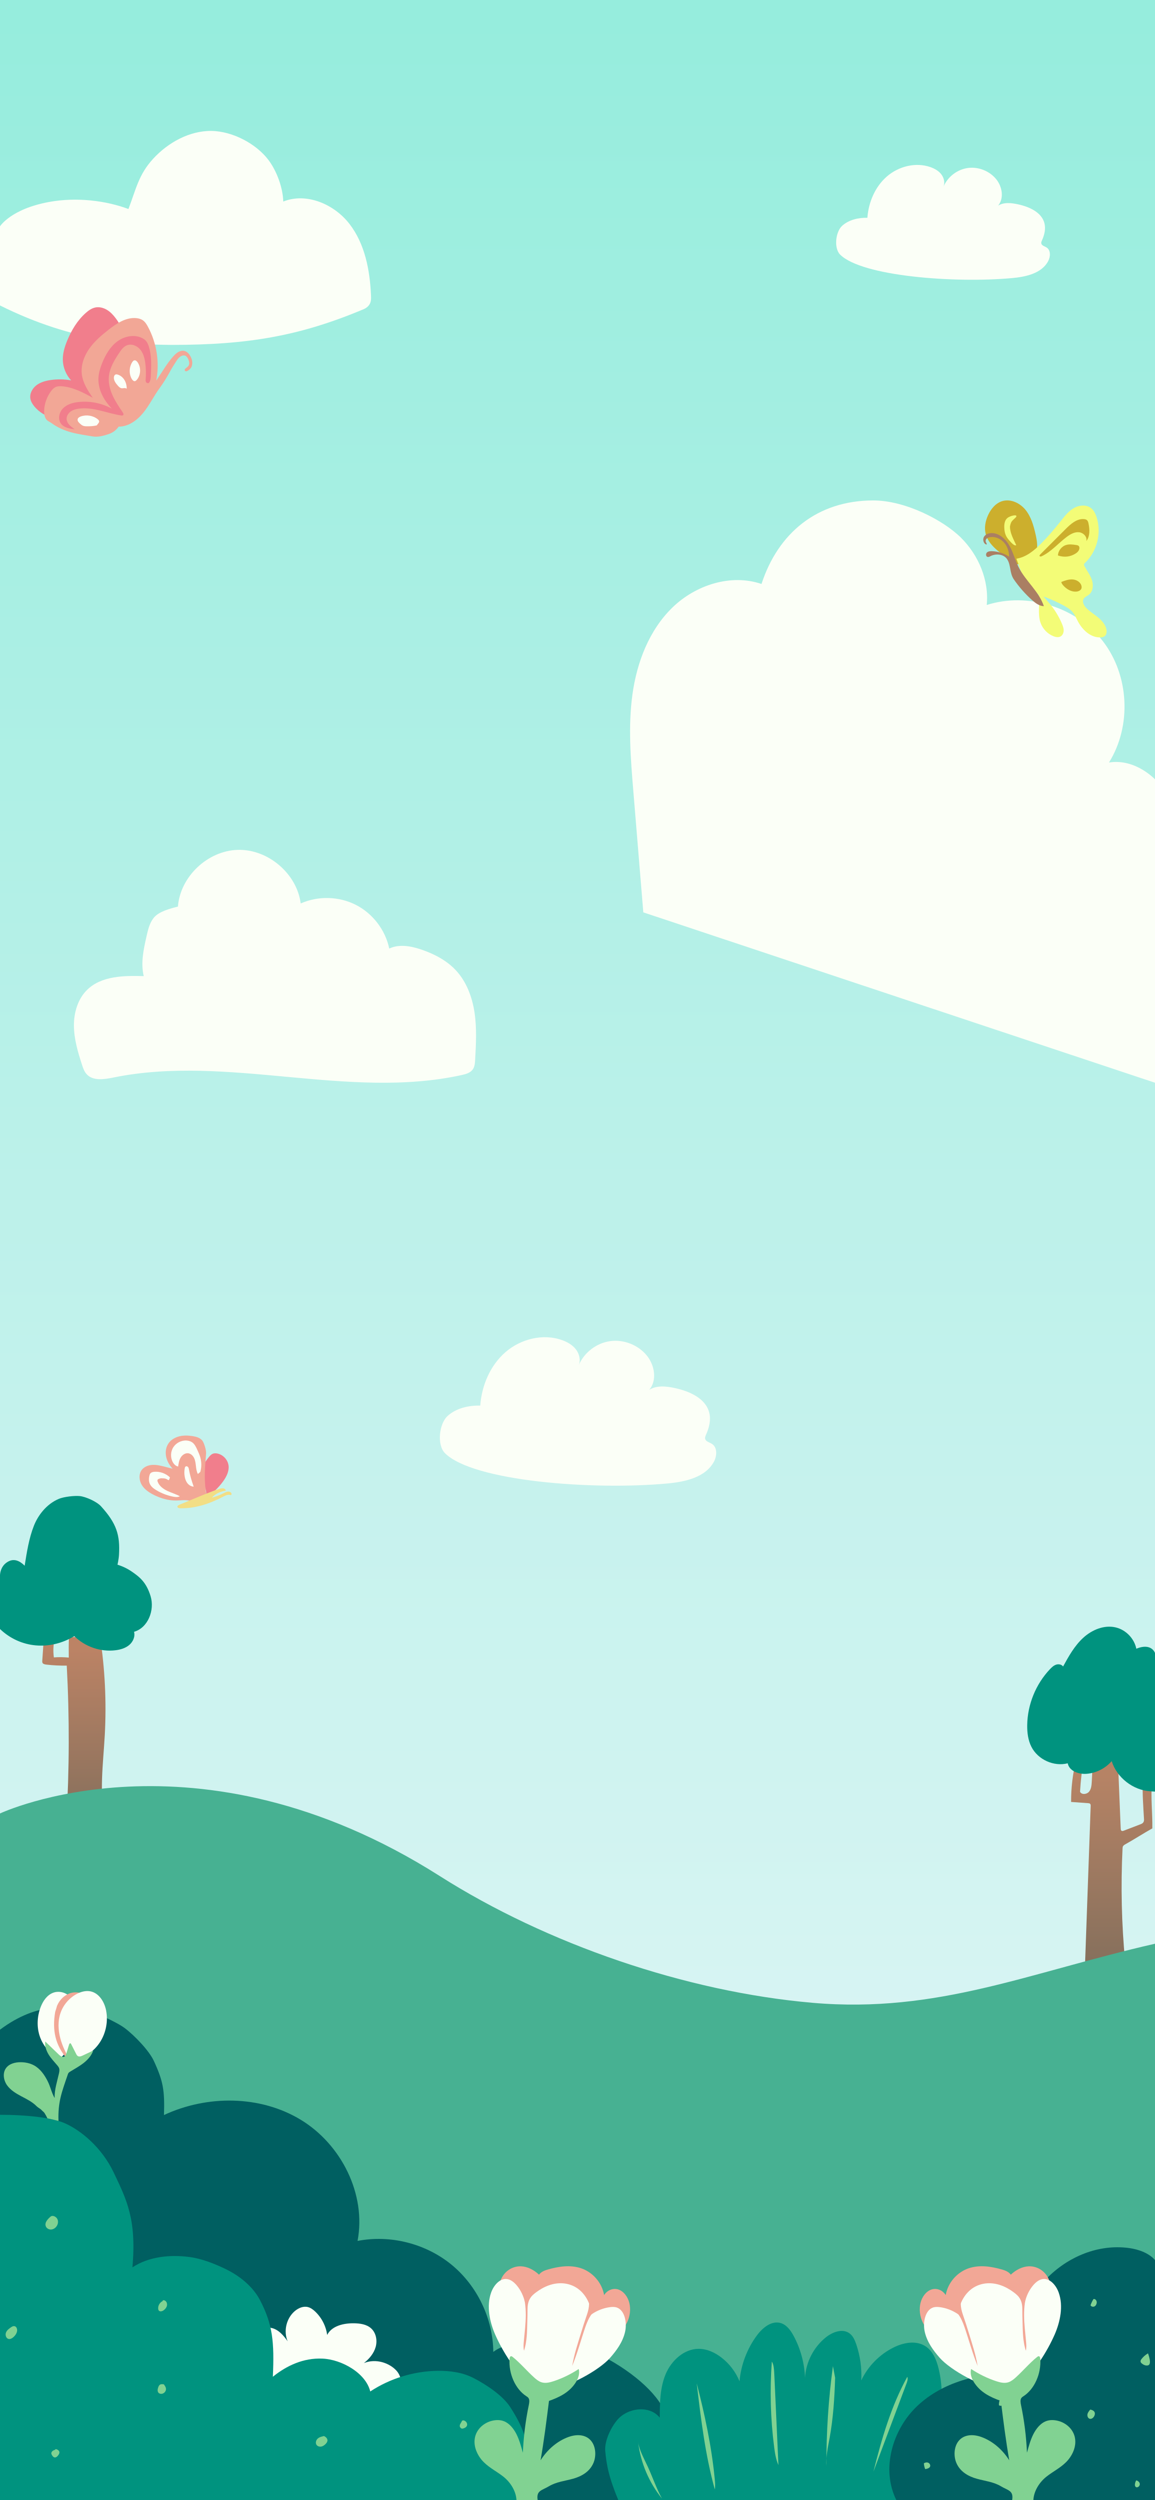 <?xml version="1.0" encoding="utf-8"?>
<!-- Generator: Adobe Adobe Illustrator 24.2.0, SVG Export Plug-In . SVG Version: 6.00 Build 0)  -->
<svg version="1.1" xmlns="http://www.w3.org/2000/svg" xmlns:xlink="http://www.w3.org/1999/xlink" x="0px" y="0px"
	 viewBox="0 0 390 844" style="enable-background:new 0 0 390 844;" xml:space="preserve">
<rect x="0" y="0" width="390" height="844" fill="#333333" stroke="none"/>
<style type="text/css">
	.st0{fill:url(#SVGID_1_);}
	.st1{fill:url(#SVGID_2_);}
	.st2{fill:url(#SVGID_3_);}
	.st3{fill:#00937F;}
	.st4{fill:#47B192;}
	.st5{fill:#005F61;}
	.st6{fill:#FBFFF7;}
	.st7{fill:#81D292;}
	.st8{fill:#F2A796;}
	.st9{fill:#F17E8C;}
	.st10{fill:#CCAF2D;}
	.st11{fill:#F3FC77;}
	.st12{fill:#AA7F63;}
	.st13{fill:#F2DE85;}
</style>
<g id="Layer_8">
	<linearGradient id="SVGID_1_" gradientUnits="userSpaceOnUse" x1="195" y1="6.404" x2="195" y2="885.779">
		<stop  offset="0" style="stop-color:#96EDDD"/>
		<stop  offset="0.871" style="stop-color:#E0F5F6"/>
		<stop  offset="1" style="stop-color:#EBF6FA"/>
	</linearGradient>
	<rect class="st0" width="390" height="844"/>
</g>
<g id="Layer_9">
	<g id="Layer_12">
		<linearGradient id="SVGID_2_" gradientUnits="userSpaceOnUse" x1="24.942" y1="556.319" x2="24.942" y2="625.58">
			<stop  offset="0" style="stop-color:#BC8365"/>
			<stop  offset="0.57" style="stop-color:#98765F"/>
			<stop  offset="1" style="stop-color:#7A6B5A"/>
		</linearGradient>
		<path class="st1" d="M33.73,552.18c1.71,11.14,2.26,22.35,1.65,33.53c-0.54,9.79-1.96,19.64,0.12,29.36
			c-4.27-0.67-8.77-0.76-13.1-0.28c1.03-17.5,1.08-35.02,0.14-52.51c-2.25,0.04-4.51-0.07-6.72-0.32c-0.45-0.05-0.93-0.12-1.23-0.34
			c-0.34-0.24-0.34-0.6-0.32-0.92c0.19-2.79,0.38-5.57,0.57-8.36c1.24-0.25,2.56-0.33,3.85-0.24c-0.66,2.44-0.83,4.94-0.51,7.41
			c1.67-0.12,3.37-0.1,5.04,0.06c-0.03-2.29-0.05-4.57,0.07-6.86"/>
		<linearGradient id="SVGID_3_" gradientUnits="userSpaceOnUse" x1="375.36" y1="599.525" x2="375.36" y2="678.784">
			<stop  offset="0" style="stop-color:#B68365"/>
			<stop  offset="1" style="stop-color:#7A6B5A"/>
		</linearGradient>
		<path class="st2" d="M363.48,593.65c0.82-0.23,1.7-0.27,2.54-0.12c-0.67,3.75-1.12,7.55-1.33,11.36c0.56,1.05,2.26,0.88,3.03-0.03
			c0.77-0.91,0.86-2.19,0.93-3.38c0.16-3.02,0.31-6.04,0.47-9.06c2.75-0.18,5.5-0.35,8.26-0.53c0.35,8.47,0.69,16.94,1.04,25.41
			c0.01,0.28,0.05,0.61,0.29,0.75c0.23,0.14,0.52,0.05,0.77-0.05c1.84-0.71,3.69-1.41,5.53-2.12c0.4-0.15,0.83-0.33,1.06-0.69
			c0.19-0.3,0.24-0.66,0.22-1.01c-0.23-4.28-0.59-8.51-0.41-12.76c1.16,0.29,1.91,0.5,3.1,0.33c-0.46,5.2,0.2,10.26,0.12,15.48
			c-3.2,1.79-5.91,3.58-9.11,5.37c-0.32,0.18-0.66,0.38-0.82,0.71c-0.1,0.21-0.12,0.46-0.13,0.69c-0.62,12.73-0.33,25.51,0.88,38.21
			c-4.51,0.28-9.02,0.56-13.54,0.83c0.63-17.78,1.27-35.55,1.9-53.33c0.01-0.27,0.01-0.58-0.18-0.77c-0.17-0.18-0.44-0.2-0.69-0.22
			c-1.91-0.14-3.83-0.28-5.74-0.41C361.66,603.57,362.18,598.83,363.48,593.65z"/>
		<path class="st3" d="M0,549.93c6.89,6.59,16.94,7.34,25.1,2.4c3.59,3.58,8.86,5.39,13.89,4.77c1.66-0.2,3.35-0.69,4.63-1.76
			s2.08-2.85,1.64-4.47c4.73-1.36,7.02-7.31,5.59-12.02c-1.44-4.7-3.68-6.5-6.55-8.44c-2.32-1.57-4.63-2.19-4.63-2.19
			s0.42-1.75,0.51-3.4c0.37-6.61-0.78-10.51-6.09-16.34c-1.4-1.54-5.09-3.22-7.16-3.43c-1.8-0.18-5.37,0.23-7.04,0.93
			c-4.27,1.79-7.09,5.67-8.43,9.06c-1.7,4.31-2.4,8.95-3.13,13.52c-1.79-1.79-3.53-2.29-5.13-1.61c-3.67,1.57-3.21,5.78-3.21,5.78
			S0,542.45,0,549.93z"/>
		<path class="st3" d="M390,558.03c0,0-1.16-3.56-6.31-1.45c-0.7-3.47-3.55-6.41-7-7.2c-3.87-0.9-7.98,0.82-10.91,3.5
			s-4.91,6.22-6.82,9.71c-0.48-0.72-1.52-0.9-2.34-0.63s-1.48,0.89-2.08,1.52c-4.8,5.06-7.6,11.96-7.69,18.94
			c-0.03,2.49,0.29,5.04,1.41,7.26c2.19,4.34,7.57,6.78,12.27,5.58c0.5,2.6,3.68,3.75,6.33,3.55c3.25-0.24,6.38-1.82,8.51-4.28
			c1.78,5.59,7.21,9.83,13.07,10.18c1.53,0.09,1.56,0.11,1.56,0.11v-6.28v-4.89v-9.71v-12.5V558.03z"/>
	</g>
	<path class="st4" d="M0,612.2c0,0,66.13-31.19,148.44,21.09c36.21,23,83.23,39.13,125.97,42.83c42.25,3.66,73-10.24,115.59-19.95
		c0.85,36.43,0,109.75,0,109.75V844H103.85H0"/>
</g>
<g id="Layer_10">
	<path class="st5" d="M0,685.19c13.04-9.75,23.22-7.54,28.1-6.77c3.42,0.54,11.41,4.23,14.16,6.34c3.38,2.59,8.13,7.59,9.69,10.98
		c3.15,6.84,3.68,9.88,3.42,18.26c14.53-6.77,32.44-6.72,46.15,1.58c13.71,8.3,22.22,25.16,19.21,40.92
		c11.04-2.14,22.98,0.87,31.69,7.99c8.71,7.12,14.04,18.22,14.15,29.48c6.31-4.92,22.92-4.64,30.34-1.62
		c11.97,4.87,22.21,12.64,26.35,19.5c8.73,14.48,4.92,32.15,4.92,32.15H0"/>
	<path class="st6" d="M83.67,801.4c-2.76-2.62-2.5-7.25-0.67-10.59c1.77-3.21,5.41-5.86,8.94-4.87c2.24,0.63,3.86,2.54,5.19,4.45
		c-1.47-3.44-0.44-7.78,2.4-10.2c1.22-1.03,2.85-1.75,4.41-1.37c0.94,0.23,1.75,0.83,2.45,1.49c2.21,2.08,3.68,4.93,4.08,7.93
		c1.57-3.08,5.55-3.98,9.01-3.94c2.06,0.03,4.26,0.32,5.8,1.69c1.71,1.52,2.18,4.11,1.57,6.3c-0.62,2.2-2.17,4.03-3.97,5.44
		c4.15-1.64,8.58,0,10.91,2.48c1.7,1.8,2.25,4.87,1.43,8.15c-0.29,1.14-1.43,1.83-2.49,2.33c-3.03,1.42-7.92,5.23-11.25,4.85"/>
	<path class="st3" d="M0,713.92c9.15,0,17.57,0.99,21.74,2.79c5.66,2.44,12.67,8.35,16.62,16.63c4.43,9.3,7.8,15.92,6.35,32.09
		c5.51-3.64,12.64-4.36,19.19-3.51c4.12,0.53,8.5,2.24,12.24,4.05c5.93,2.87,9.72,6.85,11.59,10.4c4.37,8.3,4.93,14.28,4.4,25.99
		c4.6-3.73,10.31-6.42,16.76-6.13c6.45,0.29,14.6,4.82,16.13,11.09c6.71-4.41,14.69-6.85,22.71-6.97c4.2-0.06,8.49,0.53,12.22,2.46
		c4.14,2.14,9.77,5.83,12.3,9.74c7.83,12.07,7.04,18.49,3.1,31.5h-21.22H0"/>
	<path class="st3" d="M208.85,844.17c-3.19-7.64-4.08-12.03-4.48-16.79c-0.28-3.36,1.92-7.99,4.16-10.56
		c3.56-4.08,10.88-4.9,14.24-0.66c0.03-4.96,0.08-10.08,1.99-14.66c1.91-4.58,6.17-8.55,11.13-8.57c2.86-0.01,5.6,1.27,7.84,3.04
		c2.63,2.06,4.71,4.82,5.98,7.91c0.49-5.58,2.56-11.02,5.9-15.52c1.91-2.57,4.91-5.03,7.98-4.14c2.03,0.59,3.39,2.48,4.39,4.34
		c2.34,4.35,3.67,9.24,3.84,14.18c0.29-5.29,2.93-10.42,7.08-13.72c2.26-1.8,5.6-3.03,7.93-1.33c1.18,0.86,1.8,2.27,2.27,3.65
		c1.35,3.93,1.94,8.12,1.71,12.27c2.27-4.82,6.22-8.83,11-11.18c3.33-1.64,7.52-2.41,10.65-0.4c2.51,1.61,3.74,4.6,4.45,7.49
		c1.64,6.6,1.37,13.66-0.76,20.11c2.19-2.92,5.39-5.06,8.92-5.98c1.93-0.5,4.99-0.54,6.39,0.89c0.91,0.94,1.97,3.06,2.07,4.37
		c0.47,6.06-0.35,9.56-3.73,14.62c-3.44,5.15-4.12,6.38-10.04,10.64"/>
	<path class="st5" d="M302.67,844c-5.21-10.42-1.37-23.85,7.11-31.83s20.63-11.13,32.28-10.96c-0.4-10.3,2.41-20.87,8.73-29.01
		s16.29-13.61,26.6-13.56c10.31,0.04,12.98,4.85,12.98,4.85v40.49v16.44V844"/>
	<path class="st7" d="M17.06,748.31c-0.97,0.83-2.05,2.01-1.61,3.22c0.26,0.72,1.06,1.17,1.83,1.12s1.46-0.53,1.88-1.17
		c0.47-0.73,0.59-1.71,0.16-2.46C18.89,748.27,17.74,747.72,17.06,748.31z"/>
	<path class="st7" d="M18.63,826.98c-0.32,0.12-0.64,0.24-0.9,0.45c-0.26,0.22-0.45,0.55-0.39,0.89c0.02,0.15,0.09,0.28,0.16,0.41
		c0.23,0.42,0.57,0.86,1.05,0.87c0.41,0.01,0.75-0.31,1.01-0.62c0.17-0.21,0.34-0.43,0.43-0.69c0.09-0.26,0.11-0.55-0.02-0.8
		c-0.09-0.17-0.24-0.31-0.4-0.42C19.18,826.81,18.7,826.67,18.63,826.98z"/>
	<path class="st7" d="M55.42,804.94c-0.47-0.09-1-0.18-1.41,0.09c-0.29,0.19-0.45,0.53-0.57,0.85c-0.23,0.62-0.36,1.39,0.08,1.88
		c0.29,0.32,0.77,0.42,1.19,0.34c0.77-0.15,1.4-0.91,1.34-1.69C56,805.62,55.23,804.94,55.42,804.94z"/>
	<path class="st7" d="M54.88,776.83c-0.92,0.45-1.53,1.48-1.47,2.51c0.01,0.24,0.07,0.49,0.23,0.68c0.39,0.45,1.14,0.24,1.62-0.11
		c0.47-0.34,0.88-0.81,1.06-1.36c0.18-0.56,0.09-1.22-0.3-1.65S54.91,776.33,54.88,776.83z"/>
	<path class="st7" d="M109.35,822.4c-0.76,0.13-1.54,0.34-2.1,0.86s-0.81,1.45-0.37,2.09c0.34,0.49,1.01,0.68,1.6,0.57
		c0.59-0.11,1.1-0.49,1.51-0.92c0.29-0.3,0.55-0.67,0.58-1.09c0.04-0.52-0.3-1-0.73-1.29C109.4,822.32,108.89,822.19,109.35,822.4z"
		/>
	<path class="st7" d="M155.91,817.41c-0.13,0.33-0.35,0.61-0.51,0.92s-0.24,0.7-0.07,1.01c0.05,0.09,0.11,0.17,0.18,0.24
		c0.1,0.1,0.21,0.2,0.34,0.25c0.2,0.07,0.42,0.03,0.62-0.03c0.51-0.15,1.03-0.46,1.21-0.96c0.17-0.49-0.04-1.06-0.44-1.4
		C156.84,817.09,156.12,816.86,155.91,817.41z"/>
	<path class="st7" d="M3.83,785.58c-0.73,0.49-1.49,1.04-1.81,1.86c-0.32,0.82,0.02,1.96,0.88,2.15c0.6,0.13,1.2-0.22,1.65-0.63
		c0.66-0.6,1.21-1.4,1.24-2.29C5.82,785.77,5.11,784.72,3.83,785.58z"/>
	<path class="st7" d="M215.47,824.39c0.82,6.95,3.65,13.66,8.06,19.1c-1.9-3.46-3.16-7.23-4.81-10.81
		C217.4,829.83,215.84,827.09,215.47,824.39z"/>
	<path class="st7" d="M235.25,804.56c1.43,12.04,2.87,24.14,6.11,35.83c0.2-1.13,0.1-2.3-0.01-3.45
		C240.29,825.9,237.95,814.99,235.25,804.56z"/>
	<path class="st7" d="M260.62,797.24c-0.71,9.61-0.45,19.28,0.78,28.84c0.27,2.08,0.59,4.19,1.45,6.11
		c-0.46-10.04-0.92-20.08-1.37-30.13C261.39,800.1,261.29,798.13,260.62,797.24z"/>
	<path class="st7" d="M281.25,798.77c-1.52,11.2-2.26,22.5-2.2,33.8c-0.24-3.22,0.51-6.42,1.09-9.6c1.21-6.69,1.65-13.49,1.85-20.28
		"/>
	<path class="st7" d="M306.36,802.37c-5.49,9.96-8.67,21-11.44,32.03c3.69-9.84,7.39-19.68,11.08-29.52
		C306.34,804,306.67,803.12,306.36,802.37z"/>
	<path class="st7" d="M312.4,833.53c-0.25-0.62-0.4-1.28-0.45-1.94c0.41-0.29,0.96-0.41,1.43-0.23s0.81,0.7,0.71,1.19
		C313.99,833.05,313.38,833.39,312.4,833.53z"/>
	<path class="st7" d="M337.84,809.58c-0.39,0.73-0.58,1.56-0.54,2.39c0.43,0.32,1.08,0.19,1.45-0.19c0.38-0.38,0.51-0.94,0.49-1.47
		c-0.02-0.36-0.11-0.74-0.37-1S338.17,808.96,337.84,809.58z"/>
	<path class="st7" d="M346.17,837.54c0.07,0.38,0.11,0.76,0.11,1.14c0,0.16-0.01,0.34-0.1,0.47c-0.1,0.15-0.28,0.22-0.46,0.24
		c-0.62,0.08-1.26-0.43-1.3-1.06C344.37,837.71,344.93,837.11,346.17,837.54z"/>
	<path class="st7" d="M368.15,813.42c-0.41,0.48-0.84,0.99-0.96,1.61c-0.12,0.62,0.18,1.38,0.8,1.52c0.53,0.12,1.07-0.25,1.37-0.71
		c0.26-0.39,0.41-0.88,0.3-1.34C369.56,814.05,369.15,813.65,368.15,813.42z"/>
	<path class="st7" d="M369.25,776.1c-0.43,0.66-0.77,1.38-1.02,2.12c0.22,0.46,0.85,0.62,1.31,0.4c0.46-0.22,0.73-0.72,0.78-1.23
		C370.39,776.78,369.98,776.02,369.25,776.1z"/>
	<path class="st7" d="M387.65,794.45c-0.85,0.48-1.6,1.14-2.2,1.91c-0.2,0.26-0.38,0.56-0.33,0.88c0.04,0.27,0.24,0.48,0.45,0.65
		c0.54,0.44,1.23,0.76,1.92,0.65C388.18,798.43,388.81,797.8,387.65,794.45z"/>
	<path class="st7" d="M384.49,837.85c-0.18-0.28-0.5-0.48-0.84-0.5c-0.22,0.37-0.36,0.78-0.42,1.21c-0.03,0.22-0.03,0.44,0.04,0.65
		c0.07,0.21,0.23,0.39,0.44,0.45c0.12,0.03,0.25,0.02,0.37-0.01c0.51-0.14,0.87-0.7,0.77-1.22
		C384.76,837.9,384.23,837.5,384.49,837.85z"/>
</g>
<g id="Layer_15">
	<path class="st6" d="M20.43,695.03c-3.2-1.3-5.73-4.08-6.91-7.34s-1.03-6.93,0.22-10.16c0.78-2.02,2.11-3.98,4.12-4.78
		c2.25-0.89,5.07,0.02,6.36,2.06c0.74,1.17,0.99,2.57,1.12,3.95c0.32,3.43-0.03,6.92-1.02,10.21c-0.34,1.13-0.77,2.26-1.48,3.21
		S21.09,693.88,20.43,695.03z"/>
	<path class="st8" d="M23.97,694.06c-0.44-0.43-0.63,1.66-1.31,0.97c-4.01-4.65-5.08-9.62-4.02-15.87c0.21-0.63,0.41-1.27,0.63-2.05
		c0.86-2.07,2.65-3.8,4.82-4.35s4.69,0.2,6.03,2c1.31,1.75,1.38,4.11,1.39,6.3c0,0-0.08,0.4-0.21,1.33
		c-0.23,1.8-0.67,3.56-1.47,5.62c-0.41,1.19-0.91,2.34-1.66,3.71C27.65,693.36,25.77,690.89,23.97,694.06z"/>
	<path class="st6" d="M23.81,695.91c-1.42-2.5-2.73-5.09-3.46-7.87s-0.86-5.78,0.08-8.49c0.93-2.7,2.9-5.03,5.42-6.39
		c1.44-0.78,3.13-1.24,4.73-0.91c2.89,0.6,4.7,3.59,5.26,6.49c0.69,3.61-0.05,7.48-2.02,10.58
		C31.84,692.43,28.64,694.74,23.81,695.91z"/>
	<path class="st7" d="M19.75,716c-0.22-6.39,1.08-9.63,3.14-15.68c0.06-0.19,0.13-0.38,0.25-0.53c0.14-0.18,0.34-0.31,0.53-0.43
		c1.53-0.94,3.13-1.8,4.55-2.91c1.42-1.11,2.67-2.51,3.26-4.21c-1.18,0.56-2.36,1.12-3.54,1.67c-0.52,0.25-1.14,0.49-1.64,0.2
		c-0.3-0.17-0.47-0.49-0.62-0.8c-0.55-1.08-1.1-2.16-1.65-3.24c-0.06-0.12-0.13-0.25-0.26-0.28c-0.23-0.06-0.38,0.22-0.45,0.44
		c-0.3,0.99-0.6,1.97-0.9,2.96c-0.13,0.43-0.29,0.89-0.69,1.1c-0.63,0.33-1.35-0.2-1.86-0.69c-1.53-1.47-3.06-2.94-4.58-4.41
		c-0.21,1.51,0.32,3.05,1.11,4.36c0.8,1.31,1.86,2.42,2.85,3.58c0.3,0.35,0.6,0.71,0.73,1.14c0.17,0.58,0.03,1.2-0.1,1.79
		c-0.64,2.87-1.49,5.27-1.44,8.21c-1.14-2.06-1.35-3.75-2.42-5.84s-2.51-4.11-4.58-5.22c-1.38-0.74-2.96-1.04-4.52-1.04
		c-1.83,0-3.82,0.51-4.89,1.99c-1.21,1.66-0.85,4.08,0.33,5.76s3.01,2.78,4.82,3.74s3.7,1.88,5.15,3.34
		c0.42,0.42,0.84,0.63,1.32,0.98c0.34,0.25,0.67,0.69,1.02,0.94c0.47,0.34,1.33,2.2,1.33,2.2S17.25,715.35,19.75,716z"/>
</g>
<g id="Layer_14">
	<path class="st8" d="M168.78,775.31c-0.78-2.49-0.18-5.45,1.3-7.41c1.48-1.96,3.73-2.92,5.91-2.83c2.18,0.1,4.29,1.2,6.02,2.82
		c0.77-1.04,1.96-1.45,3.08-1.77c3.66-1.04,7.53-1.6,11.16-0.38s6.95,4.57,7.74,9.04c1.1-1.75,3.14-2.47,4.89-1.85
		s3.12,2.43,3.63,4.55c0.51,2.12,0.2,4.47-0.7,6.38c-0.68,1.44-1.68,2.67-2.91,3.38c-1.27,0.74-2.71,0.92-4.12,1.02
		c-9.07,0.64-18.13-1.43-26.92-4.2C174.99,783.16,170.99,782.37,168.78,775.31z"/>
	<path class="st6" d="M178.71,804.19c-4.52-3.12-9.05-10.48-11.5-16.06c-1.9-4.35-2.99-9.66-1.38-14.18
		c0.93-2.62,3.05-4.89,5.38-4.57c1.27,0.17,2.4,1.08,3.31,2.17c1.31,1.57,2.27,3.57,2.75,5.73c2.35-2.57,5.06-4.73,8.09-5.8
		c3.03-1.07,6.41-0.97,9.22,0.77c2.81,1.74,4.95,5.24,5.1,9.07c1.95-1.35,4.14-2.2,6.37-2.47c0.78-0.09,1.58-0.12,2.33,0.17
		c2.57,0.97,3.41,5.09,2.67,8.24c-0.8,3.43-2.86,6.21-4.99,8.65c-3.77,4.32-14.4,10.06-19.57,10.32"/>
	<path class="st7" d="M174.39,844c-0.15-3.17-2.14-6.09-4.32-7.84s-4.66-2.94-6.69-4.94c-2.03-1.99-3.62-5.16-3.03-8.25
		c0.59-3.07,3.13-5.07,5.66-5.72c1.4-0.36,2.89-0.41,4.25,0.15c1.76,0.73,3.16,2.42,4.14,4.35c0.97,1.93,1.56,4.1,2.15,6.25
		c0.24-5.43,0.91-10.84,2.01-16.11c0.16-0.78,0.31-1.69-0.1-2.33c-0.2-0.31-0.5-0.48-0.78-0.67c-3.64-2.37-5.95-7.5-5.63-12.51
		c0.02-0.36,0.1-0.79,0.38-0.92c0.24-0.11,0.5,0.06,0.72,0.24c2.54,2.04,4.73,4.67,7.18,6.88c0.73,0.66,1.51,1.29,2.38,1.6
		c1.39,0.49,2.88,0.12,4.28-0.34c2.92-0.97,5.75-2.35,8.42-4.1c0.42,1.49-0.14,3.14-0.92,4.4c-2.14,3.48-5.69,5.16-9.12,6.37
		c-0.84,6.71-1.68,13.42-2.84,20.05c2.36-3.72,5.69-6.51,9.38-7.86c2.68-0.98,5.98-1.02,7.86,1.51c1.43,1.92,1.59,4.98,0.6,7.28
		c-1.3,3.01-4.14,4.53-6.87,5.29s-5.59,1.03-8.11,2.52c-2.51,1.5-4.39,1.43-3.83,4.77L174.39,844z"/>
	<path class="st8" d="M203.83,778.66c-1.62,0.17-3.04,1.22-4.02,2.52s-1.62,2.83-2.15,4.36c-1.48,4.29-2.68,8.86-4.45,13.17
		c0.66-3.94,1.81-7.28,2.92-10.94c0.62-2.03,1.2-3.88,2.12-6.56c0.75-2.18,1.03-4.71-0.08-6.73"/>
	<path class="st8" d="M176.17,773.12c1.05,2.71,1.38,5.65,1.36,8.55c-0.02,2.9-0.38,5.79-0.65,8.68c-0.1,1.07-0.19,2.17,0.06,3.22
		c0.28-0.87,0.49-1.76,0.64-2.66c0.49-2.94,0.42-5.93,0.52-8.91c0.1-2.97-0.39-5.27,2.09-7.52c0.75-0.69,0.42-3.07,1.31-3.58
		c0-0.01,0.25-0.02,0.25-0.03"/>
</g>
<g id="Layer_14_copy">
	<path class="st8" d="M354.54,775.31c0.78-2.49,0.18-5.45-1.3-7.41c-1.48-1.96-3.73-2.92-5.91-2.83c-2.18,0.1-4.29,1.2-6.02,2.82
		c-0.77-1.04-1.96-1.45-3.08-1.77c-3.66-1.04-7.53-1.6-11.16-0.38c-3.62,1.23-6.95,4.57-7.74,9.04c-1.1-1.75-3.14-2.47-4.89-1.85
		c-1.74,0.61-3.12,2.43-3.63,4.55s-0.2,4.47,0.7,6.38c0.68,1.44,1.68,2.67,2.91,3.38c1.27,0.74,2.71,0.92,4.12,1.02
		c9.07,0.64,18.13-1.43,26.92-4.2C348.33,783.16,352.33,782.37,354.54,775.31z"/>
	<path class="st6" d="M344.61,804.19c4.52-3.12,9.05-10.48,11.5-16.06c1.9-4.35,2.99-9.66,1.38-14.18
		c-0.93-2.62-3.05-4.89-5.38-4.57c-1.27,0.17-2.4,1.08-3.31,2.17c-1.31,1.57-2.27,3.57-2.75,5.73c-2.35-2.57-5.06-4.73-8.09-5.8
		c-3.03-1.07-6.41-0.97-9.22,0.77c-2.81,1.74-4.95,5.24-5.1,9.07c-1.95-1.35-4.14-2.2-6.37-2.47c-0.78-0.09-1.58-0.12-2.33,0.17
		c-2.57,0.97-3.41,5.09-2.67,8.24c0.8,3.43,2.86,6.21,4.99,8.65c3.77,4.32,14.4,10.06,19.57,10.32"/>
	<path class="st7" d="M348.93,844c0.15-3.17,2.14-6.09,4.32-7.84c2.18-1.75,4.66-2.94,6.69-4.94s3.62-5.16,3.03-8.25
		c-0.59-3.07-3.13-5.07-5.66-5.72c-1.4-0.36-2.89-0.41-4.25,0.15c-1.76,0.73-3.16,2.42-4.14,4.35s-1.56,4.1-2.15,6.25
		c-0.24-5.43-0.91-10.84-2.01-16.11c-0.16-0.78-0.31-1.69,0.1-2.33c0.2-0.31,0.5-0.48,0.78-0.67c3.64-2.37,5.95-7.5,5.63-12.51
		c-0.02-0.36-0.1-0.79-0.38-0.92c-0.24-0.11-0.5,0.06-0.72,0.24c-2.54,2.04-4.73,4.67-7.18,6.88c-0.73,0.66-1.51,1.29-2.38,1.6
		c-1.39,0.49-2.88,0.12-4.28-0.34c-2.92-0.97-5.75-2.35-8.42-4.1c-0.42,1.49,0.14,3.14,0.92,4.4c2.14,3.48,5.69,5.16,9.12,6.37
		c0.84,6.71,1.68,13.42,2.84,20.05c-2.36-3.72-5.69-6.51-9.38-7.86c-2.68-0.98-5.98-1.02-7.86,1.51c-1.43,1.92-1.59,4.98-0.6,7.28
		c1.3,3.01,4.14,4.53,6.87,5.29c2.73,0.77,5.59,1.03,8.11,2.52c2.51,1.5,4.39,1.43,3.83,4.77L348.93,844z"/>
	<path class="st8" d="M319.49,778.66c1.62,0.17,3.04,1.22,4.02,2.52c0.98,1.3,1.62,2.83,2.15,4.36c1.48,4.29,2.68,8.86,4.45,13.17
		c-0.66-3.94-1.81-7.28-2.92-10.94c-0.62-2.03-1.2-3.88-2.12-6.56c-0.75-2.18-1.03-4.71,0.08-6.73"/>
	<path class="st8" d="M347.16,773.12c-1.05,2.71-1.38,5.65-1.36,8.55c0.02,2.9,0.38,5.79,0.65,8.68c0.1,1.07,0.19,2.17-0.06,3.22
		c-0.28-0.87-0.49-1.76-0.64-2.66c-0.49-2.94-0.42-5.93-0.52-8.91s0.39-5.27-2.09-7.52c-0.75-0.69-0.42-3.07-1.31-3.58
		c0-0.01-0.25-0.02-0.25-0.03"/>
</g>
<g id="Layer_11">
	<path class="st6" d="M0,76.41c0,0,3.62-5.83,16.47-8.21c9.41-1.75,19.34-0.46,26.9,2.36c2.59-6.78,3.43-11.6,8.33-16.95
		c5.09-5.56,12.36-9.48,19.62-9.41s15.24,4.38,19.32,9.8c2.82,3.74,4.87,9.34,5.01,14.03c7.88-3.13,17.26,0.91,22.42,7.65
		s6.82,15.51,7.2,23.98c0.05,1.07,0.06,2.21-0.51,3.11c-0.45,0.71-1.14,1.26-1.91,1.58c-21.84,9.19-39.41,12.08-64.87,12.08
		C44.9,116.3,25.33,115.71,0,103.12"/>
	<path class="st6" d="M217.22,308c-1.12-13.64-2.24-27.29-3.37-40.93c-0.9-10.89-1.79-21.89-0.29-32.71
		c1.5-10.82,5.63-21.61,13.46-29.24s19.77-11.51,30.11-7.98c5.58-17.16,18.8-28.2,37.73-28.2c10.83,0,23.6,6.63,29.58,12.53
		c5.97,5.91,9.58,14.4,8.74,22.76c13.88-4.41,30.26,0.68,39.19,12.19c8.93,11.5,9.8,28.63,2.09,40.99
		c9.21-1.46,15.91,6.06,15.91,6.06l-0.3,28.48v40.84v32.75"/>
	<path class="st6" d="M60.08,306.04c0.78-10.12,10.05-18.88,20.25-19.14c10.2-0.26,19.91,8.02,21.21,18.09
		c5.86-2.61,12.91-2.43,18.62,0.48c5.71,2.91,9.98,8.49,11.27,14.75c3.39-1.61,7.42-0.84,10.97,0.38c4.24,1.46,8.34,3.59,11.42,6.84
		c3.67,3.88,5.62,9.11,6.41,14.38c0.79,5.27,0.5,10.63,0.21,15.94c-0.06,1.14-0.15,2.35-0.81,3.27c-0.84,1.17-2.37,1.59-3.78,1.9
		c-38.42,8.4-78.99-7.04-117.53,0.82c-3.15,0.64-6.97,1.24-9.1-1.16c-0.79-0.88-1.18-2.04-1.54-3.16
		c-1.39-4.27-2.68-8.65-2.72-13.13c-0.04-4.49,1.33-9.17,4.59-12.27c4.83-4.6,12.29-4.7,18.98-4.51c-1.06-4.45-0.05-9.09,0.97-13.55
		c0.47-2.06,0.96-4.18,2.22-5.88C52.95,308.41,55.19,307.24,60.08,306.04z"/>
	<path class="st6" d="M283.67,85.94c-2.15-2.15-1.55-7.72,0.72-9.74c2.27-2.02,5.45-2.75,8.49-2.68c0.39-5.25,2.6-10.47,6.57-13.93
		c3.97-3.46,9.77-4.92,14.74-3.17c1.39,0.49,2.73,1.24,3.63,2.4c0.91,1.16,1.31,2.78,0.78,4.15c1.42-3.31,4.65-5.78,8.22-6.26
		c3.57-0.49,7.34,1.02,9.6,3.83c2.01,2.51,2.66,6.41,0.6,8.88c1.96-1.22,4.48-0.93,6.74-0.44c3.77,0.82,7.96,2.66,8.91,6.4
		c0.48,1.9-0.01,3.92-0.81,5.71c-0.16,0.35-0.33,0.73-0.25,1.1c0.16,0.75,1.11,0.93,1.76,1.34c1.46,0.91,1.36,3.13,0.55,4.64
		c-2.2,4.13-7.51,5.29-12.17,5.71C322.22,95.65,291,93.27,283.67,85.94z"/>
	<path class="st6" d="M150.25,490.57c-2.78-2.78-2-9.98,0.93-12.6c2.93-2.62,7.05-3.55,10.98-3.47c0.5-6.8,3.36-13.55,8.5-18.02
		c5.14-4.47,12.64-6.37,19.07-4.1c1.8,0.63,3.53,1.61,4.7,3.1c1.17,1.5,1.7,3.59,1,5.36c1.83-4.28,6.01-7.47,10.63-8.1
		s9.5,1.32,12.41,4.95c2.6,3.24,3.44,8.3,0.77,11.48c2.54-1.57,5.79-1.21,8.71-0.57c4.88,1.07,10.3,3.44,11.53,8.28
		c0.62,2.46-0.01,5.07-1.05,7.38c-0.2,0.45-0.43,0.94-0.33,1.42c0.2,0.97,1.43,1.21,2.27,1.73c1.88,1.18,1.76,4.04,0.71,6
		c-2.85,5.34-9.71,6.84-15.74,7.39C200.11,503.13,159.74,500.06,150.25,490.57z"/>
</g>
<g id="Layer_16">
	<path class="st9" d="M42.5,114.44c-0.69-2.52-1.86-4.91-3.42-6.99c-0.83-1.1-1.78-2.14-2.97-2.85c-1.18-0.71-2.61-1.08-3.96-0.79
		c-1.18,0.25-2.21,0.97-3.12,1.77c-2.86,2.5-4.87,5.85-6.32,9.36c-0.85,2.05-1.52,4.22-1.5,6.43c0.03,2.59,1.05,5.15,2.82,7.04
		c-2.32-0.42-4.72-0.45-7.05-0.1c-1.69,0.26-3.4,0.74-4.75,1.8c-1.34,1.06-2.26,2.79-1.97,4.48c0.16,0.94,0.67,1.79,1.28,2.54
		c1.69,2.09,4.14,3.48,6.75,4.15c2.6,0.67,5.35,0.64,8,0.2c1.74-0.29,3.51-0.78,4.85-1.91c1.08-0.91,1.8-2.16,2.48-3.4
		C36.96,129.99,39.58,123.45,42.5,114.44z"/>
	<path class="st8" d="M36.92,146.45c1.27-0.46,2.38-1.32,3.15-2.42c3.32,0.01,6.28-2.17,8.36-4.75c2.08-2.58,3.53-5.62,5.49-8.29
		c1.23-1.69,2.31-3.42,3.31-5.26c0.76-1.4,1.61-2.76,2.48-4.09c0.57-0.88,1.46-1.73,2.51-1.65c0.93,0.07,1.55,1.45,1.66,2.38
		c0.23,1.76-1.88,1.82-1.45,2.73c0.38,0.81,1.89-0.58,2.12-1.03c0.58-1.13,0.47-2.46-0.21-3.73c-0.6-1.11-1.56-2.04-2.82-1.93
		c-1.36,0.12-2.42,1.19-3.31,2.23c-2.06,2.43-2.97,4.2-5.45,7.84c1.18-6.15,0.16-12.7-2.82-18.2c-0.44-0.81-0.94-1.62-1.7-2.15
		c-0.66-0.46-1.46-0.67-2.26-0.74c-3.48-0.31-6.67,1.83-9.41,3.99c-2.4,1.89-4.76,3.91-6.5,6.43s-2.83,5.6-2.43,8.64
		c0.38,2.89,2.03,5.43,3.68,7.83c-3.28-1.78-6.68-3.6-10.4-3.88c-0.73-0.06-1.5-0.04-2.17,0.27c-0.61,0.29-1.08,0.81-1.49,1.34
		c-1.42,1.89-2.25,4.21-2.35,6.57c-0.04,1.11,0.1,2.31,0.84,3.14c0.43,0.49,1.09,0.7,1.62,1.09c4.47,3.28,9.1,3.69,13.92,4.52
		C32.78,147.55,34.38,147.37,36.92,146.45z"/>
	<path class="st9" d="M50.28,129.24c0.53-0.6,0.6-1.47,0.64-2.27c0.18-3.35,0.34-6.78-0.67-9.98c-0.23-0.71-0.52-1.43-1.03-1.98
		c-0.36-0.39-0.81-0.68-1.28-0.91c-2.67-1.31-6.02-0.58-8.39,1.2c-2.38,1.79-3.92,4.47-5.04,7.23c-0.64,1.59-1.16,3.24-1.26,4.95
		c-0.11,1.88,0.3,3.77,1.07,5.49c0.83,1.86,2.05,3.51,3.45,4.99c-3.41-1.87-7.41-2.67-11.28-2.24c-1.89,0.21-3.84,0.75-5.18,2.1
		c-1.35,1.34-1.86,3.65-0.73,5.18c1.02,1.39,2.94,1.7,4.65,1.91c-1.28-0.86-2.7-1.97-2.74-3.51c-0.02-0.99,0.58-1.91,1.38-2.49
		c0.81-0.57,1.79-0.83,2.77-0.96c4.81-0.64,9.5,1.56,14.29,2.31c0.22,0.03,0.47,0.06,0.64-0.1c0.26-0.24,0.07-0.67-0.13-0.96
		c-1.22-1.81-2.46-3.62-3.37-5.6s-1.49-4.16-1.32-6.34c0.24-3,1.86-5.69,3.53-8.18c0.68-1.01,1.43-2.06,2.56-2.51
		c1.59-0.64,3.49,0.15,4.56,1.49c1.08,1.33,1.48,3.08,1.69,4.79c0.2,1.69,0.24,3.4,0.1,5.1c-0.03,0.36-0.06,0.74,0.13,1.05
		C49.49,129.3,50.06,129.49,50.28,129.24z"/>
	<path class="st6" d="M46.47,127.87c1.11-1.62,1.11-3.92,0.01-5.55c-0.26-0.38-0.67-0.76-1.12-0.67c-0.3,0.06-0.52,0.32-0.69,0.58
		c-1.03,1.57-1.17,3.69-0.35,5.38c0.17,0.35,0.39,0.69,0.71,0.92C45.34,128.76,45.79,128.87,46.47,127.87z"/>
	<path class="st6" d="M42.78,131.22c0.01-1.01-0.22-2.04-0.74-2.91c-0.52-0.87-1.34-1.58-2.32-1.86c-0.2-0.06-0.41-0.1-0.62-0.05
		c-0.43,0.12-0.64,0.62-0.65,1.06c-0.03,1.04,0.65,1.95,1.34,2.73c0.35,0.4,0.76,0.81,1.28,0.88
		C41.64,131.14,42.17,130.82,42.78,131.22z"/>
	<path class="st6" d="M32.74,143.57c0.19-0.47,0.75-0.78,0.74-1.29c-0.01-0.33-0.28-0.6-0.54-0.8c-1.57-1.21-3.76-1.56-5.63-0.9
		c-0.49,0.17-1.02,0.48-1.1,0.99c-0.1,0.55,0.35,1.03,0.77,1.41c0.3,0.27,0.6,0.54,0.97,0.71c0.45,0.2,0.95,0.22,1.43,0.22
		C30.52,143.91,31.67,143.87,32.74,143.57z"/>
</g>
<g id="Layer_17">
	<path class="st10" d="M342.31,190.44c-1.61-1.7-3.6-3-5.4-4.51c-1.79-1.51-3.46-3.35-4.06-5.61c-0.56-2.12-0.13-4.4,0.78-6.4
		c0.95-2.09,2.54-4.04,4.74-4.73c2.84-0.89,6.01,0.6,7.89,2.91s2.73,5.27,3.39,8.17c0.5,2.19,0.9,4.53,0.16,6.65
		C349.07,189.04,346.76,190.77,342.31,190.44z"/>
	<path class="st11" d="M344.83,190.89c2.56,2.93,5.23,6.08,5.86,9.92c0.51,3.11-0.38,6.42,0.65,9.39c0.71,2.05,2.33,3.76,4.34,4.57
		c0.79,0.32,1.72,0.49,2.46,0.07c0.67-0.39,1.01-1.21,1.02-1.99c0.01-0.78-0.27-1.53-0.57-2.25c-1.06-2.52-2.51-4.88-4.28-6.96
		c-1.47-1.72-3.24-3.44-3.5-5.69"/>
	<path class="st11" d="M343.2,188.61c3.31-0.52,6.05-2.8,8.41-5.18c2.33-2.35,4.48-4.88,6.53-7.47c1.3-1.64,2.61-3.36,4.42-4.41
		c1.81-1.06,4.28-1.29,5.9,0.03c0.9,0.73,1.42,1.82,1.79,2.92c1.78,5.34,0.21,11.65-3.88,15.52c-0.14,0.13-0.29,0.27-0.33,0.46
		c-0.06,0.22,0.05,0.45,0.16,0.66c0.84,1.57,1.96,3.02,2.51,4.71s0.37,3.81-1.03,4.91c-0.58,0.46-1.34,0.72-1.74,1.35
		c-0.68,1.08,0.14,2.49,1.07,3.36c1.18,1.11,2.58,1.97,3.83,3.01c1.25,1.04,2.38,2.34,2.74,3.92c0.2,0.86,0.08,1.91-0.65,2.42
		c-0.34,0.23-0.76,0.31-1.17,0.34c-3.33,0.24-6.22-2.42-7.78-5.37c-0.56-1.06-1.01-2.2-1.78-3.12c-0.85-1.03-2.04-1.72-3.21-2.35
		c-1.9-1.01-3.86-1.91-5.87-2.68c-1.45-0.56-2.96-1.06-4.21-1.99C345.79,197.35,344.95,193.12,343.2,188.61z"/>
	<path class="st12" d="M342.33,195.58c1.77,2.57,3.85,4.93,6.17,7.01c1.14,1.01,2.45,2.01,3.97,2.04
		c-1.63-4.98-6.15-8.46-8.51-13.13c-1.14-2.26-1.76-4.76-2.95-6.99c-1.19-2.23-3.19-4.28-5.71-4.53c-1.1-0.11-2.34,0.21-2.97,1.12
		c-0.63,0.91-0.3,2.45,0.77,2.74c0.22-0.23-0.08-0.57-0.21-0.86c-0.18-0.39-0.02-0.89,0.3-1.18c0.32-0.29,0.76-0.42,1.19-0.48
		c1.72-0.23,3.49,0.54,4.64,1.83c1.15,1.29,1.71,3.05,1.73,4.78c-1.71-1.13-3.74-1.78-5.79-1.86c-0.61-0.02-1.29,0.03-1.73,0.46
		c-0.43,0.43-0.35,1.36,0.25,1.49c0.33,0.07,0.66-0.11,0.96-0.27c1.9-0.98,4.6-0.69,5.7,1.14
		C341.37,190.86,340.89,193.47,342.33,195.58z"/>
	<path class="st10" d="M351.32,187.1c2.83-2.83,5.66-5.65,8.48-8.48c1.74-1.74,3.83-3.61,6.27-3.37c0.34,0.03,0.7,0.12,0.96,0.35
		c0.31,0.27,0.42,0.7,0.51,1.1c0.43,2.03,0.54,4.33-0.74,5.97c0.41-1.43-1.02-2.88-2.5-3c-1.48-0.13-2.89,0.67-4.08,1.56
		c-2.88,2.15-5.26,5.05-8.53,6.57C351.32,187.97,350.58,187.84,351.32,187.1z"/>
	<path class="st10" d="M357.23,187.52c0.07-1.59,1.23-3.08,2.76-3.54c1.1-0.33,2.28-0.16,3.41,0.01c0.29,0.04,0.6,0.1,0.81,0.29
		c0.25,0.23,0.31,0.6,0.26,0.93c-0.13,0.8-0.81,1.39-1.51,1.79C361.37,187.92,359.48,188.27,357.23,187.52z"/>
	<path class="st10" d="M358.38,196.45c1.25-0.47,2.54-0.94,3.87-0.83c1.33,0.1,2.69,0.96,2.94,2.26c0.05,0.25,0.05,0.5-0.02,0.74
		c-0.2,0.65-0.92,0.99-1.59,1.08c-1.23,0.15-2.47-0.32-3.46-1.06C359.11,197.9,358.34,196.92,358.38,196.45z"/>
	<path class="st11" d="M340.94,182.6c-1.12-1.21-1.75-2.3-1.83-4.46c-0.04-1.14,0.11-2.4,0.94-3.18c0.91-0.86,3.71-1.49,3.06-0.45
		c-0.16,0.25-0.46,0.44-1.07,1.05c-0.63,0.63-0.74,1.02-0.95,1.88c-0.14,0.59,0.01,1.25,0.13,1.85c0.25,1.2,0.78,2.33,1.3,3.44
		c0.21,0.44,0.42,0.89,0.63,1.33C342.42,184.36,341.46,183.16,340.94,182.6z"/>
</g>
<g id="Layer_19">
	<path class="st9" d="M67.05,498.27c0.75-2.33,1.95-4.52,3.51-6.42c0.36-0.43,0.75-0.86,1.27-1.08c0.49-0.2,1.03-0.19,1.55-0.09
		c1.97,0.39,3.59,2.15,3.8,4.15c0.2,1.84-0.69,3.63-1.76,5.14c-1.54,2.18-3.61,4.09-5.76,5.62c0.03-0.33,0.06-0.67,0.1-1
		c0,0-0.38,1.62-0.44,1.62C69.85,504.42,70.14,502.56,67.05,498.27z"/>
	<path class="st8" d="M69.69,504.86c-0.98-6.44-0.39-9.54-0.1-14.31c0.06-0.98-0.69-3.56-1.34-4.31c-0.79-0.91-2.04-1.25-3.23-1.43
		c-1.47-0.23-2.98-0.29-4.42,0.06c-1.44,0.35-2.82,1.13-3.67,2.34c-0.91,1.29-1.15,2.97-0.84,4.51c0.31,1.54,1.14,2.95,2.21,4.1
		c-0.88-0.22-1.76-0.44-2.63-0.67c-1.36-0.34-2.73-0.69-4.13-0.63c-1.4,0.06-2.84,0.6-3.68,1.71c-1.09,1.45-0.9,3.58,0.05,5.12
		s2.55,2.58,4.18,3.38c2.32,1.13,4.86,1.86,7.44,1.82c1.76-0.03,3.6-0.4,5.2,0.32C65.49,507.22,66.19,507.81,69.69,504.86z"/>
	<path class="st13" d="M63.04,506.96c-0.79,0.32-1.57,0.65-2.36,0.97c-0.39,0.16-0.84,0.42-0.77,0.77c0.08,0.36,0.66,0.47,1.12,0.47
		c5.12,0.08,10.05-1.67,14.35-3.94c0.78-0.41,1.77-0.85,2.57-0.48c0.56-0.33,0.06-1.12-0.62-1.2c-0.68-0.08-1.31,0.26-1.89,0.56
		c-1.21,0.62-2.53,1.12-3.9,1.47c1.09-1.23,2.8-2.09,4.64-2.34c0.09-0.36-0.32-0.71-0.76-0.79s-0.91,0.04-1.33,0.17
		C70.9,503.64,67.9,504.95,63.04,506.96z"/>
	<path class="st6" d="M67.64,496.89c0.45-1.61,0.44-3.34-0.02-4.95c-0.26-0.9-0.66-1.76-1.05-2.62c-0.4-0.87-0.84-1.78-1.61-2.36
		c-0.55-0.41-1.24-0.61-1.92-0.66c-1.75-0.13-3.54,0.76-4.5,2.24c-0.96,1.47-1.04,3.47-0.21,5.02c0.39,0.72,1.02,1.38,1.82,1.51
		c0.15-1.03,0.31-2.09,0.84-2.99c0.53-0.9,1.52-1.6,2.55-1.48c0.91,0.11,1.65,0.84,2.03,1.67c0.39,0.83,0.48,1.76,0.59,2.67
		c0.1,0.91,0.22,1.84,0.65,2.65C66.93,497.5,67.06,497.4,67.64,496.89z"/>
	<path class="st6" d="M57.37,498.73c-1.38-1.32-3.34-2.03-5.24-1.88c-0.5,0.04-1.04,0.16-1.36,0.55c-0.17,0.21-0.26,0.48-0.32,0.74
		c-0.24,0.96-0.24,2.01,0.19,2.89c0.45,0.91,1.3,1.54,2.17,2.05c1.7,1.02,3.57,1.74,5.51,2.14c0.81,0.17,1.69,0.27,2.42-0.1
		c-1.34-0.74-2.84-1.16-4.22-1.81s-2.72-1.64-3.27-3.07c-0.09-0.24-0.16-0.54,0-0.75c0.07-0.1,0.19-0.16,0.3-0.21
		c0.39-0.18,0.82-0.29,1.39-0.21c0.59-0.04,1.19,0.12,1.68,0.46C56.86,499.71,57.08,499.94,57.37,498.73z"/>
	<path class="st6" d="M65.4,501.86c-0.82-0.02-1.59-0.49-2.1-1.13c-0.51-0.64-0.79-1.44-0.93-2.25c-0.16-0.92-0.16-1.86,0-2.78
		c0.04-0.25,0.12-0.52,0.33-0.65c0.27-0.16,0.63-0.02,0.82,0.23s0.24,0.57,0.3,0.88C64.12,497.89,64.65,499.74,65.4,501.86z"/>
</g>
</svg>
